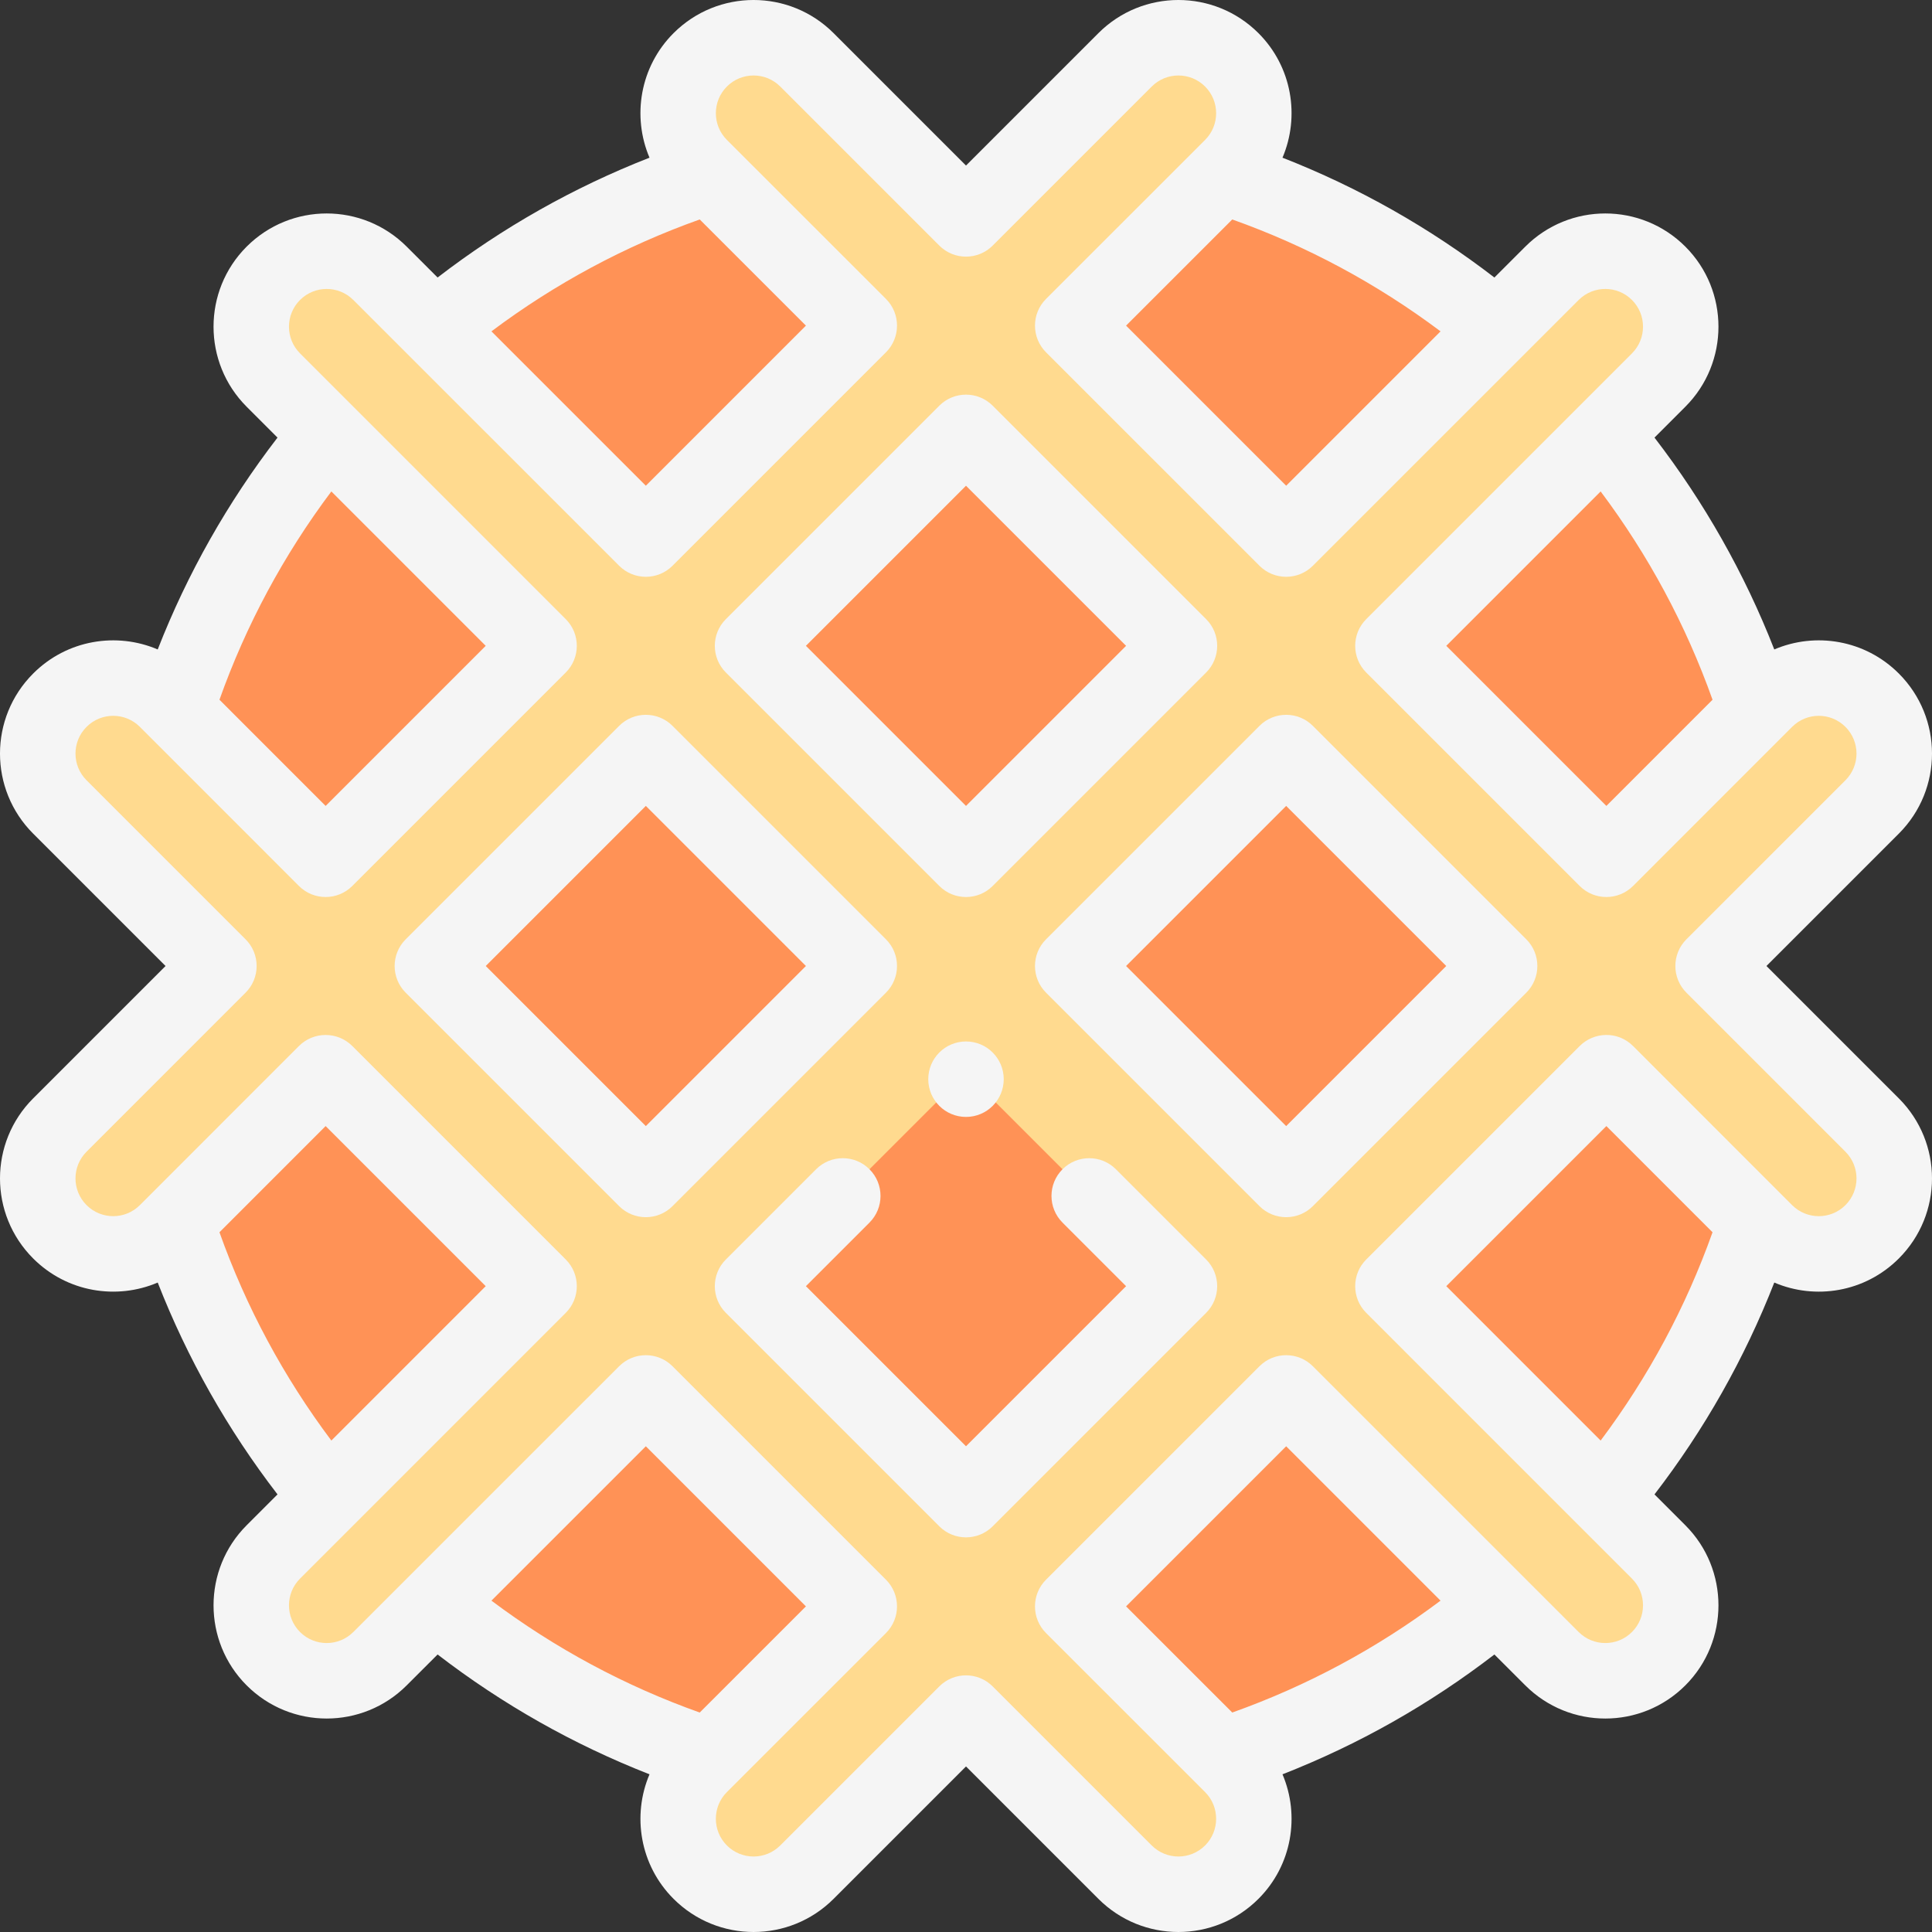 <svg id="Capa_1" fill="whitesmoke" enable-background="new 0 0 512.009 512.009" height="512" viewBox="0 0 512.009 512.009" width="512" xmlns="http://www.w3.org/2000/svg"><rect x="0" y="0" width="512.009" height="512.009" fill="#333333" stroke="none"/><g><g><path d="m425.074 115.224-28.29-28.29c-21.27-17.73-45.93-31.52-72.88-40.25h-135.8c-26.95 8.73-51.61 22.52-72.88 40.25l-28.29 28.29c-17.73 21.27-31.52 45.93-40.25 72.88v135.8c8.73 26.95 22.52 51.61 40.25 72.88l28.29 28.29c21.27 17.73 45.93 31.52 72.88 40.25h135.8c26.95-8.73 51.61-22.52 72.88-40.25l28.29-28.29c17.73-21.27 31.52-45.93 40.25-72.88v-135.8c-8.73-26.95-22.52-51.61-40.25-72.88z" fill="#ff9256"/><path d="m496.144 185.564c7.81 7.81 7.81 20.48 0 28.29l-42.15 42.15 42.15 42.15c7.81 7.81 7.81 20.48 0 28.29s-20.47 7.81-28.28 0c-52.844-52.856-38.254-38.263-42.15-42.16l-56.57 56.57c1.373 1.374-11.358-11.359 70.43 70.44 7.81 7.81 7.81 20.47 0 28.28s-20.47 7.81-28.28 0c-81.782-81.77-69.073-69.063-70.44-70.43l-56.57 56.57c2.033 2.033-10.696-10.694 42.16 42.15 7.81 7.81 7.81 20.47 0 28.28s-20.48 7.81-28.29 0l-42.15-42.15-42.15 42.15c-7.81 7.81-20.48 7.81-28.29 0s-7.81-20.47 0-28.28c52.856-52.844 38.263-38.254 42.16-42.15l-56.57-56.57c-1.374 1.373 11.359-11.358-70.44 70.43-7.81 7.81-20.47 7.81-28.28 0s-7.81-20.47 0-28.28c81.77-81.782 69.063-69.073 70.43-70.44l-56.57-56.57c-2.033 2.033 10.694-10.696-42.15 42.16-7.81 7.81-20.47 7.81-28.28 0s-7.81-20.48 0-28.29l42.15-42.15-42.15-42.15c-7.81-7.81-7.81-20.48 0-28.29s20.47-7.81 28.28 0l42.15 42.16 56.57-56.57c-1.373-1.374 11.358 11.359-70.43-70.44-7.81-7.81-7.81-20.47 0-28.28s20.47-7.81 28.28 0c81.782 81.77 69.073 69.063 70.44 70.43l56.57-56.57c-2.033-2.033 10.696 10.694-42.16-42.15-7.81-7.81-7.81-20.47 0-28.28s20.48-7.81 28.29 0l42.15 42.15 42.15-42.15c7.81-7.81 20.48-7.81 28.29 0s7.81 20.47 0 28.28c-52.856 52.844-38.263 38.254-42.16 42.15l56.57 56.57c1.374-1.373-11.359 11.358 70.44-70.43 7.81-7.81 20.47-7.81 28.28 0s7.81 20.47 0 28.28c-81.77 81.782-69.063 69.073-70.43 70.44l56.57 56.57c2.033-2.033-10.694 10.696 42.15-42.16 7.81-7.81 20.47-7.81 28.28 0zm-155.29 127.01 56.57-56.57-56.57-56.57-56.57 56.57zm-84.85-84.85 56.57-56.57-56.57-56.57-56.57 56.57zm0 169.7 56.57-56.57-56.57-56.57-56.57 56.57zm-84.85-84.85 56.57-56.57-56.57-56.57-56.57 56.57z" fill="#ffda8f"/></g><g><path d="m8.793 333.515c8.988 8.988 22.15 11.024 33.005 6.381 7.868 20.117 18.502 38.927 31.748 56.143l-8.183 8.184c-11.695 11.696-11.695 30.726 0 42.422 11.722 11.72 30.696 11.727 42.42.002l8.187-8.185c17.221 13.249 36.037 23.886 56.159 31.754-4.658 10.935-2.542 24.093 6.364 33 11.724 11.722 30.706 11.725 42.433 0l35.079-35.079 35.079 35.079c11.723 11.723 30.706 11.726 42.433 0 8.906-8.906 11.022-22.064 6.364-32.999 20.122-7.868 38.937-18.504 56.157-31.752l8.186 8.181c11.723 11.723 30.696 11.726 42.423 0 11.695-11.696 11.695-30.726.002-42.419l-8.185-8.187c13.246-17.216 23.88-36.026 31.748-56.143 10.828 4.631 23.99 2.633 33.005-6.381 11.722-11.722 11.726-30.708 0-42.432l-35.079-35.079 35.079-35.079c11.722-11.722 11.726-30.708 0-42.432-8.988-8.988-22.151-11.024-33.005-6.381-7.868-20.117-18.502-38.927-31.748-56.143l8.183-8.184c11.695-11.696 11.695-30.726 0-42.422-11.722-11.72-30.696-11.727-42.42-.002l-8.187 8.185c-17.221-13.25-36.037-23.886-56.159-31.754 4.658-10.935 2.542-24.093-6.364-33-11.724-11.722-30.706-11.725-42.433 0l-35.079 35.079-35.08-35.079c-11.723-11.723-30.706-11.726-42.433 0-8.906 8.906-11.022 22.063-6.364 32.999-20.123 7.868-38.938 18.504-56.159 31.754l-8.184-8.182c-11.723-11.723-30.696-11.726-42.423 0-11.695 11.696-11.695 30.726-.002 42.419l8.185 8.187c-13.246 17.216-23.88 36.026-31.748 56.143-10.837-4.635-23.999-2.624-33.005 6.381-11.722 11.722-11.726 30.708 0 42.432l35.079 35.079-35.078 35.078c-11.722 11.722-11.725 30.708 0 42.432zm49.368-6.947 28.134-28.141 42.427 42.427-40.908 40.914c-12.653-16.872-22.595-35.378-29.653-55.2zm127.279 127.28c-19.822-7.058-38.327-17-55.201-29.653l40.915-40.908 42.427 42.427zm112.987-28.135 42.427-42.427 40.911 40.911c-16.872 12.652-35.376 22.593-55.196 29.65zm84.86-84.859 42.427-42.427 28.134 28.141c-7.058 19.822-17 38.328-29.653 55.201zm70.561-155.413-28.134 28.141-42.427-42.427 40.908-40.914c12.653 16.872 22.595 35.378 29.653 55.2zm-127.28-127.28c19.822 7.058 38.327 17 55.201 29.653l-40.915 40.908-42.427-42.427zm-141.128 0 28.141 28.134-42.427 42.427-40.914-40.908c16.873-12.653 35.378-22.595 55.2-29.653zm-56.718 112.993-42.427 42.427-28.134-28.141c7.058-19.822 17-38.328 29.653-55.201zm-105.786 134.071 42.149-42.15c3.905-3.905 3.905-10.237 0-14.142l-42.149-42.15c-3.908-3.908-3.908-10.239 0-14.148 3.908-3.907 10.228-3.907 14.137 0l42.149 42.16c3.914 3.913 10.246 3.899 14.144.001l56.57-56.57c3.903-3.904 3.904-10.238 0-14.143l-70.431-70.439c-3.897-3.898-3.897-10.24 0-14.138 3.898-3.898 10.218-3.918 14.141.002l70.438 70.428c3.906 3.905 10.236 3.905 14.143 0l56.569-56.57c3.902-3.904 3.905-10.239-.001-14.143l-42.159-42.149c-3.897-3.898-3.897-10.241 0-14.138 3.908-3.908 10.239-3.908 14.147 0l42.15 42.15c3.906 3.905 10.236 3.905 14.143 0l42.15-42.15c3.909-3.908 10.239-3.907 14.147 0 3.897 3.898 3.897 10.241 0 14.138l-42.159 42.149c-3.904 3.902-3.905 10.237-.001 14.143l56.569 56.57c3.906 3.905 10.236 3.905 14.143 0l70.44-70.43c3.909-3.908 10.23-3.907 14.138 0 3.897 3.898 3.897 10.24-.002 14.141l-70.429 70.437c-3.903 3.904-3.904 10.238 0 14.143l56.57 56.57c3.905 3.904 10.238 3.904 14.144-.001l42.149-42.16c3.908-3.907 10.228-3.908 14.137 0 3.908 3.908 3.908 10.239 0 14.148l-42.149 42.15c-3.905 3.905-3.905 10.237 0 14.142l42.149 42.15c3.908 3.908 3.908 10.239 0 14.148-3.908 3.907-10.228 3.907-14.137 0l-42.149-42.16c-4.086-4.085-10.409-3.736-14.144-.001l-56.57 56.57c-3.903 3.904-3.904 10.238 0 14.143l70.431 70.439c3.897 3.898 3.897 10.24 0 14.138-3.898 3.898-10.218 3.918-14.141-.002l-70.438-70.428c-3.906-3.905-10.236-3.905-14.143 0l-56.569 56.57c-3.902 3.905-3.905 10.239.001 14.143 5.866 5.865 32.875 32.867 42.159 42.149 3.897 3.898 3.897 10.241 0 14.138-3.908 3.908-10.239 3.908-14.147 0l-42.15-42.15c-3.906-3.905-10.236-3.905-14.143 0l-42.15 42.15c-3.909 3.908-10.239 3.907-14.147 0-3.897-3.898-3.897-10.241 0-14.138 9.373-9.371 36.312-36.303 42.159-42.149 3.904-3.902 3.905-10.237.001-14.143l-56.569-56.57c-3.905-3.904-10.235-3.905-14.143 0l-70.44 70.43c-3.909 3.908-10.23 3.907-14.138 0-3.897-3.898-3.897-10.24.002-14.141l70.429-70.437c3.903-3.904 3.904-10.238 0-14.143l-56.57-56.57c-3.905-3.904-10.238-3.904-14.144.001l-42.149 42.16c-3.908 3.907-10.228 3.908-14.137 0-3.908-3.908-3.908-10.239 0-14.148z"/><path d="m277.213 263.075 56.569 56.57c3.904 3.903 10.236 3.905 14.143 0l56.57-56.57c3.903-3.904 3.904-10.238 0-14.143l-56.57-56.57c-3.905-3.903-10.237-3.904-14.143 0l-56.569 56.57c-3.905 3.906-3.905 10.238 0 14.143zm63.641-49.498 42.428 42.428-42.428 42.428-42.428-42.428z"/><path d="m248.933 234.796c3.906 3.905 10.236 3.905 14.143 0l56.57-56.57c3.903-3.904 3.904-10.238 0-14.143l-56.57-56.57c-3.906-3.905-10.236-3.905-14.143 0l-56.57 56.57c-3.903 3.904-3.904 10.238 0 14.143zm7.071-106.069 42.428 42.428-42.428 42.428-42.428-42.428z"/><path d="m164.083 319.646c3.905 3.903 10.237 3.904 14.143 0l56.569-56.57c3.905-3.905 3.905-10.237 0-14.142l-56.569-56.57c-3.904-3.903-10.236-3.905-14.143 0l-56.57 56.57c-3.903 3.904-3.904 10.238 0 14.143zm7.072-106.069 42.428 42.428-42.428 42.428-42.428-42.428z"/><circle cx="256.004" cy="286.003" r="10"/><path d="m295.729 309.866c-3.906-3.905-10.236-3.905-14.143 0-3.905 3.905-3.905 10.237 0 14.143l16.846 16.846-42.428 42.428-42.428-42.428 16.846-16.846c3.905-3.905 3.905-10.237 0-14.143-3.906-3.905-10.236-3.905-14.143 0l-23.917 23.917c-3.903 3.904-3.904 10.238 0 14.143l56.57 56.57c3.906 3.905 10.236 3.905 14.143 0l56.57-56.57c3.903-3.904 3.904-10.238 0-14.143z"/></g></g></svg>